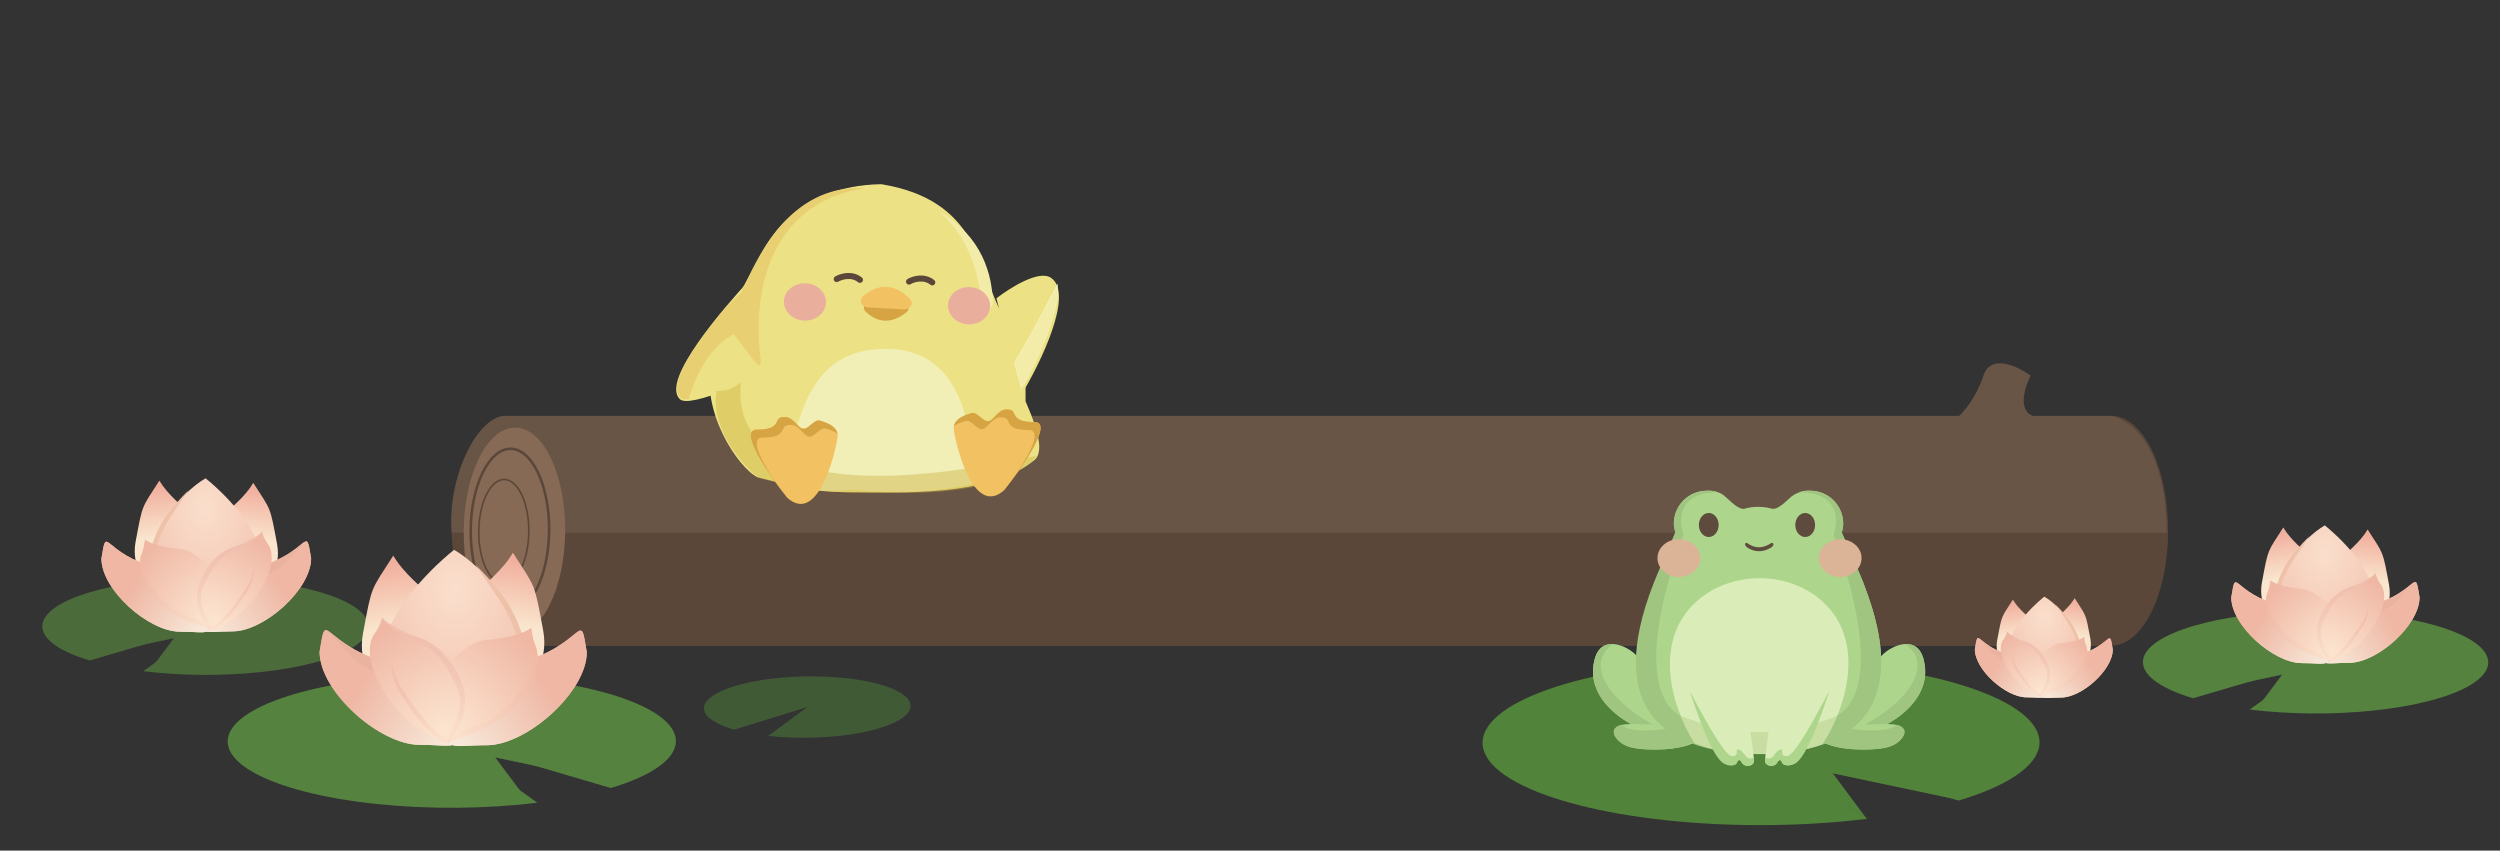 <svg width="1014" height="345" fill="none" xmlns="http://www.w3.org/2000/svg"><rect width="100%" height="100%" fill="#333333" stroke="none"/><path d="M311.604 298.487c9.626 1.053 20.368.991 30.138-.175 9.771-1.166 17.873-3.352 22.734-6.135 4.861-2.782 6.133-5.962 3.57-8.921-2.564-2.96-8.78-5.488-17.441-7.094-8.662-1.606-19.151-2.175-29.43-1.597-10.279.579-19.616 2.263-26.196 4.727-6.58 2.464-9.935 5.53-9.412 8.605.523 3.074 4.885 5.937 12.24 8.032l29.62-9.139-15.823 11.697Z" fill="#51833A" fill-opacity=".5"/><path d="M912.493 287.79c16.059 1.977 34.006 2.116 50.356.389 16.35-1.728 29.936-5.198 38.121-9.737 8.18-4.538 10.38-9.822 6.16-14.824-4.21-5.003-14.539-9.367-28.974-12.246-14.434-2.878-31.945-4.066-49.132-3.331-17.187.734-32.823 3.337-43.872 7.305-11.049 3.967-16.723 9.015-15.919 14.163.804 5.149 8.028 10.03 20.269 13.696l49.691-14.6-26.7 19.185Z" fill="#55833F"/><path d="m925.785 273.529-31.553 6.657 50.546-14.802-27.46 19.505 8.467-11.36Z" fill="#55833F" stroke="#55833F" stroke-width=".142"/><path d="M949.09 240.049c1.671 10.896.342 17.102-1.676 27.379-8.952-2.361-33.36-13.073-29.97-31.226 2.625-14.057 2.061-11.958 8.659-22.268 5.726 9.839 21.712 17.805 22.987 26.115Z" fill="url(#a)"/><path d="M937.324 240.874c-1.671 10.896-.342 17.102 1.676 27.379 8.952-2.362 33.36-13.074 29.97-31.226-2.625-14.058-2.061-11.959-8.659-22.269-5.726 9.84-21.712 17.805-22.987 26.116Z" fill="url(#b)"/><path d="M981.374 242.246c0 11.388-17.182 26.598-28.569 26.598s-11.637 2.522-11.637-8.866c0-11.387 8.2-14.226 19.588-14.226 20.618-5.44 18.441-16.702 20.618-3.506Z" fill="url(#c)"/><path d="M981.374 242.246c0 11.388-17.182 26.598-28.569 26.598s-11.637 2.522-11.637-8.866c0-11.387 8.2-14.226 19.588-14.226 20.618-5.44 18.441-16.702 20.618-3.506Z" fill="url(#d)"/><path d="M922.317 244.434c0 11.387 11.753 5.567 20.619 23.918 9.485-23.299 20.619-12.531 20.619-23.918 0-11.387-11.959-24.33-20.619-31.34-9.278 5.361-20.619 19.953-20.619 31.34Z" fill="url(#e)"/><path d="M922.09 242.577c-1.237 13.402 13.218 12.311 17.754 20.412-5.339-12.577-15.67-6.757-15.67-18.144 0-11.388 6.988-18.763 12.555-27.423-8.248 8.454-11.959 13.402-14.639 25.155Z" fill="#EEC1A9"/><path d="M904.997 242.352c0 11.387 17.182 26.598 28.569 26.598 11.388 0 11.637 2.521 11.637-8.866s-8.2-14.227-19.588-14.227c-20.618-5.439-18.441-16.701-20.618-3.505Z" fill="url(#f)"/><path d="M904.997 242.352c0 11.387 17.182 26.598 28.569 26.598 11.388 0 11.637 2.521 11.637-8.866s-8.2-14.227-19.588-14.227c-20.618-5.439-18.441-16.701-20.618-3.505Z" fill="url(#g)"/><path d="M919.432 241.377c-2.507 9.517 11.028 22.55 18.957 24.639 7.929 2.088 7.547 4.241 10.054-5.276 2.507-9.517-5.979-19.694-13.908-21.782-20.14-1.768-10.682-8.211-15.103 2.419Z" fill="url(#h)"/><path d="M969.535 242.782c4.015-2.059 9.485-6.598 9.485-6.598s-1.921 2.347-3.299 3.711c-2.737 2.706-2.879 4.011-6.186 5.979-2.755 1.64-4.889 3.066-7.835 4.33-2.858 1.227-4.821 1.388-7.423 3.093-3.535 2.317-5.271 3.67-7.216 7.423-1.067 2.058-2.681 7.629-2.681 7.629s-1.196-7.146-.412-10.103c1.094-4.126 2.96-6.328 6.392-8.866 3.727-2.757 6.977-1.941 11.34-3.506 3.096-1.11 4.908-1.592 7.835-3.092Z" fill="#EAB29F" fill-opacity=".84"/><path d="M966.056 237.657c4.254 8.14-6.582 23.445-13.974 27.309-7.393 3.864-6.613 5.751-10.867-2.389-4.255-8.14 2.162-19.58 9.554-23.444 19.444-6.561 8.943-10.169 15.287-1.476Z" fill="url(#i)"/><path d="M966.022 237.678c1.056 2.024 1.177 4.495.646 7.129-.532 2.634-1.717 5.427-3.266 8.088-3.099 5.323-7.652 10.108-11.339 12.035a66.423 66.423 0 0 0-3.286 1.854c-.338.2-.647.384-.934.548-.516.297-.954.53-1.342.685-.387.155-.72.231-1.028.216-.611-.031-1.133-.424-1.772-1.329-.639-.904-1.387-2.31-2.451-4.346-2.119-4.055-1.582-8.936.411-13.29 1.993-4.352 5.438-8.17 9.124-10.098 9.521-3.213 11.869-5.72 12.529-6.425l.04-.043c.038-.04.068-.071.093-.095a.277.277 0 0 1 .055-.043l.006-.002c.002.002.007.01.013.026.014.039.027.105.047.203l.008.043c.025.12.058.277.111.474.213.787.748 2.195 2.335 4.37Zm-2.512-5.117h-.001.001Z" stroke="#C88181" stroke-opacity=".02" stroke-width=".08"/><path d="m956.547 237.007 6.805-3.917s-3.787 3.647-6.805 4.948c-1.169.504-1.932.507-3.092 1.031-2.056.93-3.081 1.774-4.743 3.299-2.551 2.342-3.532 4.157-5.154 7.217-.946 1.784-1.671 2.761-2.062 4.742-.517 2.618-.111 4.238.618 6.804.503 1.77 1.194 2.614 1.856 4.33.523 1.354 1.237 3.505 1.237 3.505s-3.059-3.752-4.124-6.598c-.974-2.603-1.406-4.235-1.237-7.01.126-2.066.477-3.229 1.237-5.155.822-2.081 1.541-3.161 2.887-4.948 1.988-2.639 3.351-4.075 6.186-5.773 2.296-1.376 6.391-2.475 6.391-2.475Z" fill="url(#j)"/><path d="M920.467 237.834c.14-.956.412-2.268.412-2.268s.134 1.583 0 2.887c-.144 1.399-.558 2.331-.825 3.711-.337 1.747-.001 2.806.413 4.536.719 3.013 1.911 4.49 3.711 7.011 2.415 3.383 4.275 4.967 7.629 7.423 3.661 2.68 7.327 1.94 10.309 5.36.72.826 1.65 2.268 1.65 2.268s-1.488-1.037-2.475-1.649c-3.765-2.337-6.666-2.219-10.309-4.742-3.744-2.594-5.722-4.457-8.247-8.248-1.737-2.607-2.97-4.129-3.506-7.216-.33-1.904-.411-3.061 0-4.949.354-1.622.996-2.481 1.238-4.124Z" fill="url(#k)"/><path d="M950.126 264.866c-2.616 2.424-7.549 5.136-7.549 5.136s4.333-3.486 6.78-6.06c2.396-2.52 3.608-4.072 5.603-6.92 2.1-2.997 3.515-4.622 4.803-8.048.532-1.416 1.092-3.716 1.092-3.716s-.18 2.634-.59 4.264c-.939 3.733-2.546 5.475-4.708 8.66-1.889 2.783-2.963 4.398-5.431 6.684Z" fill="url(#l)"/><path d="M204.891 214.426h650.788v47.576H204.891v-47.576Z" fill="#5B4739"/><path d="M204.875 261.828c-16 .915-21.143-30.095-21.715-45.715h34.286c2.477 14.858 3.429 44.801-12.571 45.715Z" fill="#5B4739"/><ellipse cx="856.39" cy="215.26" rx="22.979" ry="46.58" fill="#5B4739"/><path d="M183.172 216.109c-1.715-22.286 9.714-45.715 20.804-47.429h652.868c20.572 6.857 21.949 37.715 21.949 47.429H183.172Z" fill="#695546"/><ellipse cx="208.662" cy="215.471" rx="20.568" ry="42.026" transform="rotate(.505 208.662 215.471)" fill="#876A55"/><path d="M222.728 215.21c-.081 9.209-1.982 17.503-4.966 23.466-3.001 5.998-7.004 9.477-11.228 9.44-4.223-.038-8.164-3.586-11.059-9.636-2.878-6.015-4.633-14.342-4.552-23.55.082-9.209 1.983-17.503 4.966-23.466 3.001-5.998 7.005-9.477 11.228-9.439 4.223.037 8.165 3.586 11.06 9.635 2.878 6.015 4.632 14.342 4.551 23.55Z" fill="#876A55" stroke="#5B4739" stroke-width="1.056"/><path d="M214.487 215.648c-.052 5.877-1.266 11.171-3.17 14.976-1.915 3.828-4.471 6.048-7.166 6.025-2.696-.024-5.211-2.289-7.059-6.15-1.837-3.839-2.957-9.153-2.905-15.03.052-5.877 1.265-11.17 3.17-14.976 1.915-3.828 4.47-6.048 7.166-6.024 2.695.023 5.211 2.288 7.059 6.149 1.837 3.839 2.956 9.153 2.905 15.03Z" fill="#876A55" stroke="#5B4739" stroke-width=".674"/><path d="M804.491 152.345c-2.962 9.014-8.228 15.024-10.491 16.902h33.943c-10.368 0-7.2-11.268-4.32-16.902-5.143-3.756-16.169-9.015-19.132 0Z" fill="#695546"/><path d="M426.133 113.016c8.997 6.236-4.174 33.562-11.884 46.445l-9.69-38.321c5.268-4.082 16.959-11.423 21.574-8.124ZM275.862 161.539c-7.085-7.536 17.767-36.23 28.546-47.911l9.262 35.667c-6.146 3.284-34.2 16.209-37.808 12.244Z" fill="#ECE285" stroke="#ECE285" stroke-width=".704" stroke-linecap="round"/><path d="M357.459 75.062c38.962 6.437 38.962 33.811 47.706 50.557l10.446 20.673v16.527c2.385 5.699 8.259 18.615 4.116 23.174-18.162 15.576-55.963 13.297-74.812 13.297-17.297 0-23.717-2.824-37.458-6.015-7.623-3.578-23.444-26.804-18.322-46.983 3.058-12.049 5.717-17.161 18.322-40.27 3.422-6.274 14.306-30.35 50.002-30.96Z" fill="#ECE285" stroke="#ECE285" stroke-width=".704"/><path d="M350.954 126.23c4.748 4.837 10.863 5.275 16.8.319 1.704-1.423.417-3.782-1.909-3.802l-12.769-.106c-2.198-.018-3.575 2.108-2.122 3.589Z" fill="#D6A443"/><path d="M428.817 115.206c2.059 10.26-10.684 36.81-14.562 42.262l-2.821-10.395c5.039-7.93 17.473-31.374 17.383-31.867Z" fill="#F3ECA8" stroke="#FDFCE1" stroke-width=".125" stroke-linecap="round"/><path d="M350.181 120.567c5.703-5.26 12.571-5.316 18.657.908 1.529 1.564.038 3.819-2.277 3.683l-14.532-.849c-2.187-.128-3.38-2.329-1.848-3.742Z" fill="#F2C162" stroke="#F2C162" stroke-width=".704" stroke-linecap="round"/><path d="M368.702 114.22c1.739-1.016 6.06-2.375 9.431.32M339.37 113.193c1.739-1.016 6.06-2.375 9.431.32" stroke="#5B4739" stroke-width="2.444" stroke-linecap="round"/><ellipse cx="326.492" cy="122.47" rx="8.546" ry="7.567" transform="rotate(1.943 326.492 122.47)" fill="#EAAF9C"/><path fill-rule="evenodd" clip-rule="evenodd" d="M317.432 197.355c.465-2.055.917-4.143 1.373-6.246 5.344-24.679 11.128-51.385 43.32-49.505 28.64 1.673 32.644 33.943 32.543 54.592-17.529 4.207-37.826 3.724-49.328 2.353-6.573.909-17.285.176-27.908-1.194Z" fill="#F1EFB5"/><path fill-rule="evenodd" clip-rule="evenodd" d="M350.975 76.328c-33.696 4.793-46.56 34.467-42.527 68.658.695 5.887-1.486 2.967-6.121-3.238-2.783-3.726-6.451-8.637-10.913-13.537 3.275-3.923 5.997-6.46 7.512-7.873.568-.529.966-.9 1.161-1.127.601-.701 1.446-2.483 2.614-4.943 5.482-11.549 18.068-38.064 45.804-38.063.836.03 1.659.07 2.47.123Z" fill="#E8D072"/><path fill-rule="evenodd" clip-rule="evenodd" d="M420.14 184.922a5.029 5.029 0 0 1-.897 1.625c-15.117 13.945-44.869 13.578-63.51 13.349a505.996 505.996 0 0 0-6.044-.052c-16.081 0-28.233-2.507-41.008-5.699-5.576-2.815-21.04-20.131-17.984-35.528 3.587-.194 7.099-.826 9.316-3.386.408-.471.385.17.335 1.581-.336 9.531-1.914 54.19 119.792 28.11Z" fill="#CCAD3D" fill-opacity=".4"/><path d="M419.532 171.183c7.939-.071-4.807 18.355-12.173 27.578-13.132 11.878-20.198-20.9-20.509-24.789-.31-3.888 4.296-5.603 7.194-6.433 2.898-.829 5.344 5.663 8.488 2.344 3.143-3.319 4.114-4.16 7.115-3.694 3.002.467-.039 5.083 9.885 4.994Z" fill="#F2C162"/><path fill-rule="evenodd" clip-rule="evenodd" d="M409.851 195.552c7.343-9.711 16.779-24.433 9.681-24.369-6.495.058-7.436-1.899-8.153-3.389-.379-.787-.694-1.443-1.732-1.605-3.001-.466-3.972.375-7.115 3.694-1.807 1.907-3.382.575-4.946-.746-1.158-.978-2.309-1.951-3.542-1.598-2.592.742-6.549 2.192-7.135 5.271 1.467-.998 3.317-1.625 4.749-2.035 1.234-.353 2.385.62 3.543 1.599 1.563 1.32 3.139 2.652 4.945.745 3.144-3.319 4.114-4.16 7.116-3.693 1.037.161 1.353.817 1.731 1.604.717 1.49 1.659 3.447 8.154 3.389 6.345-.057-.522 11.701-7.296 21.133Z" fill="#D6A443"/><path d="M307.054 174.233c-7.939-.071 4.807 18.356 12.173 27.579 13.132 11.878 20.198-20.901 20.509-24.789.31-3.888-4.296-5.604-7.194-6.433-2.898-.829-5.344 5.663-8.488 2.344-3.143-3.319-4.114-4.161-7.116-3.694-3.001.467.04 5.082-9.884 4.993Z" fill="#F2C162"/><path fill-rule="evenodd" clip-rule="evenodd" d="M316.577 198.401c-7.319-9.712-16.57-24.223-9.523-24.16 6.495.058 7.436-1.899 8.153-3.389.379-.786.694-1.443 1.731-1.604 3.002-.467 3.973.374 7.116 3.693 1.806 1.907 3.382.576 4.946-.745 1.158-.978 2.309-1.951 3.542-1.598 2.594.742 6.555 2.194 7.136 5.277-1.468-1.002-3.323-1.63-4.758-2.041-1.234-.353-2.385.62-3.543 1.598-1.563 1.321-3.139 2.652-4.945.746-3.144-3.32-4.114-4.161-7.116-3.694-1.037.161-1.353.818-1.731 1.604-.717 1.491-1.659 3.448-8.154 3.389-6.298-.056.422 11.528 7.146 20.924Z" fill="#D6A443"/><path fill-rule="evenodd" clip-rule="evenodd" d="m402.684 123.518-4.497 6.463c.575-11.162-2.653-31.723-17.078-44.016 17.048 9.66 21.58 25.403 21.575 37.553Z" fill="#F3ECA8"/><ellipse cx="393.043" cy="124.001" rx="8.546" ry="7.567" transform="rotate(1.943 393.043 124.001)" fill="#EAAF9C"/><path fill-rule="evenodd" clip-rule="evenodd" d="M295.754 123.088c-11.502 13.51-25.414 32.268-19.886 38.148.574.631 1.767.834 3.392.717 8.061-26.154 22.638-29.645 29.027-28.062l-12.533-10.803Z" fill="#E8D072"/><g opacity=".7" fill="#55833F"><path d="M58.11 272.233c15.176 1.868 32.134 1.999 47.584.367 15.45-1.632 28.287-4.911 36.02-9.2 7.733-4.289 9.81-9.281 5.826-14.008-3.983-4.727-13.742-8.851-27.382-11.571-13.639-2.72-30.186-3.842-46.426-3.149-16.24.694-31.016 3.155-41.457 6.903-10.44 3.749-15.801 8.519-15.042 13.384.76 4.865 7.586 9.477 19.153 12.941l46.955-13.796-25.23 18.129Z"/><path d="m70.668 258.759-29.816 6.29 47.763-13.986-25.948 18.431 8-10.735Z" stroke="#55833F" stroke-width=".134"/></g><path d="M90.242 224.018c1.861 12.133.381 19.044-1.866 30.489-9.968-2.63-37.15-14.559-33.375-34.773 2.924-15.655 2.297-13.318 9.644-24.798 6.376 10.957 24.178 19.827 25.597 29.082Z" fill="url(#m)"/><path d="M77.136 224.936c-1.86 12.133-.38 19.044 1.867 30.489 9.968-2.63 37.149-14.559 33.374-34.773-2.923-15.655-2.296-13.318-9.643-24.798-6.376 10.957-24.178 19.827-25.597 29.082Z" fill="url(#n)"/><path d="M126.192 226.459c0 12.681-19.134 29.619-31.815 29.619-12.681 0-12.959 2.808-12.959-9.873s9.132-15.843 21.813-15.843c22.961-6.057 20.536-18.598 22.961-3.903Z" fill="url(#o)"/><path d="M126.192 226.459c0 12.681-19.134 29.619-31.815 29.619-12.681 0-12.959 2.808-12.959-9.873s9.132-15.843 21.813-15.843c22.961-6.057 20.536-18.598 22.961-3.903Z" fill="url(#p)"/><path d="M60.426 228.9c0 12.681 13.088 6.2 22.96 26.635 10.563-25.946 22.962-13.954 22.962-26.635 0-12.68-13.318-27.093-22.961-34.9-10.332 5.97-22.96 22.22-22.96 34.9Z" fill="url(#q)"/><path d="M60.167 226.832c-1.378 14.925 14.72 13.711 19.77 22.732-5.945-14.006-17.45-7.525-17.45-20.206s7.782-20.894 13.982-30.538c-9.185 9.414-13.317 14.925-16.302 28.012Z" fill="#EEC1A9"/><path d="M41.137 226.584c0 12.681 19.133 29.619 31.814 29.619 12.681 0 12.96 2.808 12.96-9.873s-9.133-15.843-21.814-15.843c-22.96-6.057-20.535-18.598-22.96-3.903Z" fill="url(#r)"/><path d="M41.137 226.584c0 12.681 19.133 29.619 31.814 29.619 12.681 0 12.96 2.808 12.96-9.873s-9.133-15.843-21.814-15.843c-22.96-6.057-20.535-18.598-22.96-3.903Z" fill="url(#s)"/><path d="M57.212 225.5c-2.792 10.599 12.28 25.112 21.11 27.438 8.83 2.326 8.405 4.723 11.196-5.875 2.792-10.598-6.659-21.931-15.488-24.257-22.427-1.968-11.895-9.143-16.819 2.694Z" fill="url(#t)"/><path d="M113.004 227.062c4.472-2.292 10.562-7.347 10.562-7.347s-2.138 2.614-3.673 4.133c-3.048 3.014-3.205 4.466-6.889 6.658-3.067 1.826-5.444 3.414-8.725 4.822-3.182 1.366-5.369 1.546-8.266 3.444-3.937 2.581-5.87 4.087-8.036 8.266-1.188 2.292-2.985 8.496-2.985 8.496s-1.332-7.957-.459-11.251c1.218-4.595 3.296-7.047 7.118-9.873 4.15-3.07 7.77-2.161 12.628-3.904 3.449-1.236 5.465-1.773 8.725-3.444Z" fill="#EAB29F" fill-opacity=".84"/><path d="M109.133 221.355c4.737 9.065-7.33 26.108-15.562 30.411-8.232 4.303-7.364 6.404-12.101-2.66-4.738-9.065 2.407-21.804 10.64-26.107 21.652-7.306 9.958-11.325 17.023-1.644Z" fill="url(#u)"/><path d="M109.095 221.379c1.176 2.253 1.311 5.006.719 7.938-.593 2.934-1.912 6.044-3.637 9.007-3.451 5.927-8.52 11.256-12.627 13.402a74.72 74.72 0 0 0-3.659 2.065 90.96 90.96 0 0 1-1.04.61c-.575.331-1.063.59-1.494.763-.431.172-.803.257-1.145.24-.68-.034-1.262-.471-1.974-1.479-.711-1.008-1.544-2.573-2.729-4.84-2.36-4.516-1.762-9.951.458-14.8 2.219-4.847 6.055-9.098 10.16-11.245 10.603-3.578 13.217-6.37 13.953-7.155l.044-.047c.042-.045.076-.08.104-.106a.263.263 0 0 1 .061-.048l.006-.003c.002.003.008.011.014.029.017.044.031.117.053.226l.01.048c.026.134.063.309.122.528.237.876.833 2.445 2.601 4.867Zm-2.798-5.699Z" stroke="#C88181" stroke-opacity=".02" stroke-width=".089"/><path d="m98.54 220.632 7.577-4.362s-4.217 4.062-7.577 5.51c-1.302.561-2.152.564-3.444 1.148-2.29 1.035-3.43 1.975-5.281 3.674-2.841 2.608-3.934 4.629-5.74 8.036-1.053 1.987-1.86 3.075-2.296 5.281-.576 2.915-.124 4.719.689 7.577.56 1.971 1.329 2.911 2.066 4.822.582 1.508 1.378 3.903 1.378 3.903s-3.407-4.178-4.593-7.347c-1.084-2.9-1.566-4.717-1.377-7.807.14-2.301.53-3.596 1.378-5.74.915-2.317 1.715-3.521 3.214-5.511 2.214-2.938 3.732-4.537 6.888-6.429 2.557-1.532 7.118-2.755 7.118-2.755Z" fill="url(#v)"/><path d="M58.359 221.553c.157-1.065.46-2.526.46-2.526s.149 1.763 0 3.215c-.161 1.558-.622 2.595-.92 4.133-.375 1.945 0 3.125.46 5.051.802 3.355 2.128 4.999 4.133 7.807 2.69 3.767 4.76 5.531 8.495 8.266 4.078 2.985 8.16 2.161 11.48 5.97.802.919 1.838 2.525 1.838 2.525s-1.657-1.155-2.756-1.837c-4.193-2.602-7.423-2.471-11.48-5.281-4.17-2.888-6.372-4.963-9.184-9.184-1.935-2.904-3.308-4.598-3.904-8.036-.367-2.121-.458-3.408 0-5.511.394-1.806 1.11-2.763 1.378-4.592Z" fill="url(#w)"/><path d="M91.392 251.652c-2.913 2.699-8.407 5.719-8.407 5.719s4.825-3.882 7.55-6.748c2.668-2.806 4.018-4.534 6.24-7.706 2.339-3.338 3.914-5.147 5.348-8.962.593-1.577 1.217-4.139 1.217-4.139s-.201 2.934-.658 4.749c-1.045 4.157-2.835 6.097-5.242 9.643-2.104 3.099-3.3 4.899-6.048 7.444Z" fill="url(#x)"/><path d="M217.902 325.569c-20.844 2.567-44.138 2.747-65.359.505-21.222-2.242-38.856-6.746-49.478-12.637-10.622-5.892-13.474-12.749-8.002-19.242 5.472-6.493 18.877-12.158 37.612-15.894 18.735-3.736 41.463-5.278 63.771-4.324 22.307.953 42.602 4.332 56.944 9.481 14.341 5.15 21.705 11.702 20.661 18.384-1.043 6.682-10.419 13.018-26.307 17.776l-64.497-18.95 34.655 24.901Z" fill="#55833F"/><path d="m200.654 307.067 40.954 8.64-65.606-19.211 35.642 25.317-10.99-14.746Z" fill="#55833F" stroke="#55833F" stroke-width=".184"/><path d="M175.42 261.251c-2.371 15.461-.485 24.268 2.379 38.851 12.702-3.351 47.338-18.551 42.528-44.31-3.725-19.948-2.926-16.97-12.289-31.599-8.124 13.962-30.809 25.265-32.618 37.058Z" fill="url(#y)"/><path d="M192.127 262.415c2.371 15.461.485 24.268-2.379 38.851-12.702-3.351-47.338-18.551-42.528-44.31 3.725-19.948 2.926-16.97 12.289-31.599 8.124 13.962 30.809 25.265 32.618 37.058Z" fill="url(#z)"/><path d="M129.622 264.358c0 16.159 24.382 37.744 40.541 37.744 16.159 0 16.513 3.577 16.513-12.581 0-16.159-11.637-20.189-27.796-20.189-29.258-7.718-26.168-23.699-29.258-4.974Z" fill="url(#A)"/><path d="M129.622 264.358c0 16.159 24.382 37.744 40.541 37.744 16.159 0 16.513 3.577 16.513-12.581 0-16.159-11.637-20.189-27.796-20.189-29.258-7.718-26.168-23.699-29.258-4.974Z" fill="url(#B)"/><path d="M213.419 267.473c0 16.159-16.677 7.899-29.258 33.939-13.459-33.062-29.259-17.78-29.259-33.939s16.97-34.525 29.259-44.473c13.166 7.607 29.258 28.314 29.258 44.473Z" fill="url(#C)"/><path d="M213.752 264.84c1.756 19.018-18.757 17.47-25.193 28.965 7.575-17.847 22.236-9.588 22.236-25.747s-9.916-26.625-17.816-38.913c11.703 11.995 16.97 19.017 20.773 35.695Z" fill="#EEC1A9"/><path d="M238.003 264.519c0 16.159-24.382 37.743-40.541 37.743-16.159 0-16.513 3.578-16.513-12.581s11.637-20.189 27.796-20.189c29.258-7.718 26.168-23.699 29.258-4.973Z" fill="url(#D)"/><path d="M238.003 264.519c0 16.159-24.382 37.743-40.541 37.743-16.159 0-16.513 3.578-16.513-12.581s11.637-20.189 27.796-20.189c29.258-7.718 26.168-23.699 29.258-4.973Z" fill="url(#E)"/><path d="M217.524 263.136c3.558 13.505-15.649 32-26.9 34.963-11.251 2.964-10.71 6.019-14.267-7.486-3.558-13.505 8.485-27.946 19.736-30.91 28.578-2.508 15.157-11.65 21.431 3.433Z" fill="url(#F)"/><path d="M146.42 265.128c-5.698-2.92-13.459-9.362-13.459-9.362s2.725 3.331 4.681 5.266c3.884 3.841 4.084 5.692 8.778 8.485 3.909 2.327 6.938 4.35 11.118 6.144 4.056 1.741 6.842 1.97 10.533 4.389 5.017 3.288 7.48 5.207 10.24 10.533 1.514 2.921 3.804 10.826 3.804 10.826s1.698-10.14.585-14.337c-1.552-5.855-4.2-8.98-9.07-12.581-5.289-3.911-9.9-2.753-16.092-4.974-4.394-1.576-6.964-2.26-11.118-4.389Z" fill="#EAB29F" fill-opacity=".84"/><path d="M151.361 257.858c-6.037 11.55 9.34 33.268 19.83 38.751 10.49 5.483 9.383 8.161 15.421-3.39 6.037-11.55-3.069-27.784-13.559-33.267-27.591-9.31-12.69-14.431-21.692-2.094Z" fill="url(#G)"/><path d="M151.41 257.888c-1.5 2.871-1.671 6.378-.917 10.115.755 3.738 2.436 7.701 4.635 11.477 4.397 7.553 10.857 14.344 16.089 17.079 1.896.99 3.414 1.89 4.663 2.63.479.284.919.545 1.325.778.733.421 1.355.752 1.904.972.55.22 1.023.327 1.459.306.867-.043 1.609-.601 2.516-1.885.906-1.284 1.967-3.278 3.477-6.167 3.008-5.754 2.246-12.681-.583-18.859-2.828-6.176-7.717-11.594-12.947-14.33-13.511-4.559-16.842-8.116-17.779-9.117l-.057-.061a2.89 2.89 0 0 0-.132-.134.369.369 0 0 0-.086-.065.13.13 0 0 0-.018.037c-.021.056-.039.149-.067.288l-.012.061c-.035.171-.081.394-.157.673-.302 1.117-1.061 3.115-3.313 6.202Zm3.564-7.262h.001-.001Z" stroke="#C88181" stroke-opacity=".02" stroke-width=".114"/><path d="m164.858 256.942-9.655-5.559s5.374 5.176 9.655 7.022c1.659.715 2.743.718 4.389 1.463 2.917 1.319 4.371 2.516 6.73 4.681 3.62 3.324 5.012 5.898 7.314 10.24 1.342 2.532 2.37 3.919 2.926 6.73.734 3.714.157 6.013-.878 9.655-.713 2.511-1.693 3.709-2.633 6.144-.742 1.922-1.756 4.974-1.756 4.974s4.341-5.324 5.852-9.362c1.382-3.695 1.996-6.011 1.756-9.948-.179-2.932-.677-4.582-1.756-7.315-1.166-2.953-2.186-4.486-4.096-7.022-2.822-3.745-4.756-5.782-8.778-8.192-3.258-1.952-9.07-3.511-9.07-3.511Z" fill="url(#H)"/><path d="M216.058 258.113c-.199-1.357-.585-3.218-.585-3.218s-.191 2.245 0 4.096c.204 1.985.791 3.307 1.17 5.266.479 2.478.002 3.982-.585 6.437-1.022 4.275-2.712 6.37-5.266 9.948-3.428 4.8-6.067 7.048-10.826 10.533-5.195 3.804-10.397 2.754-14.629 7.607-1.022 1.171-2.341 3.218-2.341 3.218s2.111-1.471 3.511-2.34c5.343-3.317 9.46-3.149 14.629-6.73 5.314-3.68 8.12-6.324 11.704-11.703 2.465-3.7 4.214-5.86 4.973-10.24.469-2.702.584-4.343 0-7.022-.501-2.302-1.412-3.522-1.755-5.852Z" fill="url(#I)"/><path d="M173.967 296.462c3.712 3.438 10.713 7.287 10.713 7.287s-6.149-4.947-9.621-8.598c-3.4-3.576-5.12-5.779-7.951-9.82-2.981-4.254-4.988-6.559-6.815-11.42-.755-2.01-1.551-5.274-1.551-5.274s.256 3.738.838 6.051c1.333 5.297 3.613 7.769 6.68 12.288 2.681 3.949 4.206 6.242 7.707 9.486Z" fill="url(#J)"/><path d="M824.647 261.743c-1.224 7.981-.25 12.526 1.228 20.054 6.556-1.73 24.434-9.576 21.951-22.871-1.923-10.297-1.51-8.759-6.343-16.31-4.193 7.206-15.902 13.04-16.836 19.127Z" fill="url(#K)"/><path d="M833.263 262.349c1.224 7.98.25 12.526-1.228 20.053-6.556-1.73-24.434-9.575-21.951-22.871 1.923-10.296 1.51-8.759 6.343-16.31 4.193 7.207 15.902 13.041 16.836 19.128Z" fill="url(#L)"/><path d="M801.001 263.35c0 8.34 12.584 19.481 20.925 19.481 8.34 0 8.523 1.847 8.523-6.494 0-8.34-6.006-10.42-14.347-10.42-15.101-3.984-13.507-12.232-15.101-2.567Z" fill="url(#M)"/><path d="M801.001 263.35c0 8.34 12.584 19.481 20.925 19.481 8.34 0 8.523 1.847 8.523-6.494 0-8.34-6.006-10.42-14.347-10.42-15.101-3.984-13.507-12.232-15.101-2.567Z" fill="url(#N)"/><path d="M844.255 264.955c0 8.34-8.609 4.077-15.102 17.518-6.947-17.065-15.102-9.178-15.102-17.518 0-8.341 8.759-17.82 15.102-22.955 6.795 3.926 15.102 14.614 15.102 22.955Z" fill="url(#O)"/><path d="M844.426 263.596c.906 9.816-9.682 9.018-13.004 14.951 3.91-9.212 11.477-4.949 11.477-13.29 0-8.34-5.118-13.742-9.196-20.085 6.041 6.192 8.759 9.816 10.723 18.424Z" fill="#EEC1A9"/><path d="M856.941 263.432c0 8.341-12.585 19.481-20.925 19.481-8.341 0-8.524 1.847-8.524-6.493 0-8.341 6.006-10.421 14.347-10.421 15.102-3.984 13.507-12.232 15.102-2.567Z" fill="url(#P)"/><path d="M856.941 263.432c0 8.341-12.585 19.481-20.925 19.481-8.341 0-8.524 1.847-8.524-6.493 0-8.341 6.006-10.421 14.347-10.421 15.102-3.984 13.507-12.232 15.102-2.567Z" fill="url(#Q)"/><path d="M846.377 262.72c1.836 6.97-8.077 16.516-13.885 18.046-5.807 1.53-5.528 3.107-7.364-3.864-1.836-6.971 4.38-14.425 10.187-15.954 14.751-1.295 7.824-6.014 11.062 1.772Z" fill="url(#R)"/><path d="M809.677 263.747c-2.941-1.508-6.947-4.833-6.947-4.833s1.407 1.72 2.417 2.718c2.004 1.983 2.108 2.938 4.53 4.38 2.018 1.201 3.581 2.245 5.739 3.171 2.093.899 3.531 1.017 5.437 2.266 2.589 1.697 3.861 2.687 5.285 5.436.782 1.508 1.964 5.588 1.964 5.588s.876-5.234.302-7.4c-.801-3.022-2.168-4.635-4.682-6.494-2.73-2.018-5.11-1.421-8.306-2.567-2.268-.813-3.595-1.166-5.739-2.265Z" fill="#EAB29F" fill-opacity=".84"/><path d="M812.226 259.991c-3.116 5.961 4.821 17.171 10.236 20.001 5.414 2.83 4.843 4.212 7.959-1.749 3.116-5.962-1.583-14.341-6.998-17.172-14.241-4.805-6.55-7.448-11.197-1.08Z" fill="url(#S)"/><path d="M814.257 256.837a1.402 1.402 0 0 0-.012.045c-.166.613-.573 1.671-1.743 3.279-.723 1.399-.816 3.127-.436 5.008.382 1.889 1.234 3.904 2.358 5.834 2.254 3.871 5.553 7.326 8.187 8.703.986.516 1.781.987 2.427 1.37.246.145.47.278.674.395.376.216.683.378.946.484.263.105.463.145.629.137.306-.015.617-.203 1.074-.849.454-.643.991-1.652 1.774-3.15 1.496-2.862 1.13-6.336-.307-9.476-1.434-3.13-3.906-5.867-6.532-7.248-6.192-2.092-8.28-3.786-9.039-4.532Z" stroke="#C88181" stroke-opacity=".02" stroke-width=".646"/><path d="m819.191 259.522-4.984-2.87s2.774 2.672 4.984 3.625c.856.369 1.415.371 2.265.755 1.506.681 2.256 1.299 3.473 2.416 1.869 1.716 2.588 3.045 3.776 5.286.693 1.307 1.223 2.022 1.51 3.473.379 1.917.081 3.104-.453 4.984-.368 1.296-.874 1.914-1.359 3.171-.383.992-.906 2.568-.906 2.568s2.24-2.749 3.02-4.833c.714-1.907 1.03-3.102.906-5.135-.092-1.513-.349-2.365-.906-3.775-.602-1.524-1.128-2.316-2.114-3.625-1.457-1.933-2.455-2.984-4.531-4.228-1.681-1.008-4.681-1.812-4.681-1.812Z" fill="url(#T)"/><path d="M845.616 260.122c-.103-.7-.302-1.661-.302-1.661s-.099 1.159 0 2.114c.105 1.025.408 1.707.604 2.719.247 1.279.001 2.055-.302 3.322-.527 2.207-1.4 3.288-2.718 5.135-1.77 2.477-3.132 3.637-5.588 5.436-2.682 1.964-5.367 1.422-7.551 3.927-.527.604-1.208 1.661-1.208 1.661s1.089-.76 1.812-1.208c2.758-1.712 4.883-1.625 7.551-3.474 2.742-1.899 4.191-3.264 6.041-6.04 1.272-1.91 2.175-3.025 2.567-5.286.242-1.395.301-2.242 0-3.624-.259-1.188-.729-1.818-.906-3.021Z" fill="url(#U)"/><path d="M823.89 279.921c1.916 1.774 5.529 3.761 5.529 3.761s-3.173-2.553-4.966-4.438c-1.755-1.846-2.642-2.983-4.104-5.069-1.538-2.195-2.575-3.385-3.517-5.894-.39-1.037-.801-2.722-.801-2.722s.132 1.929.433 3.123c.687 2.734 1.864 4.01 3.448 6.342 1.383 2.039 2.17 3.222 3.978 4.897Z" fill="url(#V)"/><path d="M757.335 332.107c-25.902 3.19-54.849 3.413-81.22.627-26.371-2.786-48.284-8.383-61.484-15.704-13.199-7.32-16.744-15.842-9.944-23.911 6.799-8.068 23.457-15.108 46.739-19.75 23.281-4.643 51.525-6.558 79.246-5.374 27.72 1.184 52.94 5.384 70.762 11.783 17.821 6.399 26.972 14.541 25.675 22.844-1.296 8.304-12.948 16.177-32.691 22.09l-80.148-23.549 43.065 30.944Z" fill="#51833A"/><path d="m743.419 313.689 50.892 10.738-81.526-23.874 44.291 31.46-13.657-18.324Z" fill="#51833A"/><path d="M780.218 267.488c-2.71-10.463-13.256-5.53-16.773-1.803-14.519 12.805-19.323 30.049-9.739 32.103 3.787.811 31.742-10.1 26.512-30.3Z" fill="#ADD68C"/><path d="M738.106 298.968c0 2.789 7.752 5.05 17.314 5.05 8.583 0 13.601-.945 16.429-5.247.654-.994.868-2.334.116-3.257-2.225-2.732-8.313-1.596-16.545-1.596-9.562 0-17.314 2.261-17.314 5.05Z" fill="#ADD68C"/><path fill-rule="evenodd" clip-rule="evenodd" d="M772.811 261.212c12.438 9.055-.608 24.138-16.123 32.609 1.479.038 5.523-.002 9.098-.299 8.482-4.86 17.624-13.721 14.436-26.034-1.265-4.887-4.241-6.415-7.411-6.276ZM745.563 294.804c14.249 2.517 21.11 1.513 23.745-.781 1.155.271 2.054.73 2.664 1.478.752.923.538 2.263-.116 3.257-2.829 4.302-7.846 5.246-16.429 5.246-9.562 0-17.314-2.26-17.314-5.049 0-1.72 2.948-3.239 7.45-4.151Z" fill="#9FC581"/><path d="M646.771 267.488c2.709-10.463 13.256-5.53 16.773-1.803 14.518 12.805 19.322 30.049 9.739 32.103-3.788.811-31.743-10.1-26.512-30.3Z" fill="#ADD68C"/><path d="M688.878 298.968c0 2.789-7.752 5.05-17.314 5.05-8.583 0-13.6-.945-16.429-5.247-.654-.994-.867-2.334-.116-3.257 2.225-2.732 8.313-1.596 16.545-1.596 9.562 0 17.314 2.261 17.314 5.05Z" fill="#ADD68C"/><path fill-rule="evenodd" clip-rule="evenodd" d="M654.189 261.212c-12.438 9.055.609 24.138 16.123 32.609-1.479.038-5.528-.002-9.104-.3-8.482-4.859-17.623-13.72-14.435-26.033 1.266-4.889 4.244-6.417 7.416-6.276ZM681.229 294.848c-14.112 2.472-20.92 1.466-23.542-.817-1.156.271-2.057.729-2.668 1.479-.751.923-.538 2.263.116 3.257 2.829 4.302 7.846 5.246 16.429 5.246 9.562 0 16.213-2.261 16.213-5.05 0-1.697-2.463-3.199-6.548-4.115Z" fill="#9FC581"/><path d="M714.029 305.637c26.139 0 65.233-9.198 41.798-69.076-1.588-4.058-5.331-12.624-8.848-20.65.451-1.082.594-2.329.631-3.517 0-7.371-5.975-13.346-13.346-13.346-3.246-.361-6.463 1.412-7.665 2.344-2.014 1.714-5.681 5.772-8.116 4.87-4.617-1.227-9.018-.511-10.641 0-2.434.902-6.102-3.156-8.116-4.87-.811-.871-3.444-2.561-7.484-2.344-7.371 0-13.346 5.975-13.346 13.346.036 1.159.18 1.894.721 3.156-2.886 8.116-6.042 17.404-8.657 22.995-23.266 58.615 16.929 67.092 43.069 67.092Z" fill="#ADD68C"/><path fill-rule="evenodd" clip-rule="evenodd" d="M740.448 291.392c10.039-.241 24.744-15.493 3.246-74.577 2.104-5.711 2.218-17.133-13.797-17.133l-.018-.026c1.314-.471 2.845-.779 4.383-.608 7.371 0 13.346 5.975 13.346 13.346-.037 1.188-.18 2.435-.631 3.517 3.517 8.026 7.26 16.592 8.848 20.65 20.589 52.606-7.085 66.094-31.837 68.595-.435-4.028-.195-7.921.318-10.879l16.142-2.885ZM686.095 291.392c-10.039-.241-24.744-15.493-3.246-74.577-2.104-5.711-2.218-17.133 13.797-17.133l.018-.026c-1.314-.471-2.845-.779-4.383-.608-7.371 0-13.346 5.975-13.346 13.346.037 1.188.18 2.435.631 3.517-3.517 8.026-7.26 16.592-8.848 20.65-20.589 52.606 7.085 66.094 31.837 68.595.435-4.028.195-7.921-.318-10.879l-16.142-2.885Z" fill="#9FC581"/><ellipse cx="693.068" cy="212.94" rx="4.017" ry="4.87" fill="#5F4B3D"/><ellipse cx="732.185" cy="212.94" rx="4.017" ry="4.87" fill="#5F4B3D"/><path d="M718.419 222.046c-4.575 2.802-8.095 1.117-9.755-.001-1.524-1.015-.709-2.261 0-1.763 1.66 1.117 4.909 3.174 9.755 0 .709-.498 1.557.81 0 1.764Z" fill="#5F4B3D"/><ellipse cx="746.395" cy="226.372" rx="8.657" ry="7.665" fill="#DBB396"/><ellipse cx="680.93" cy="226.372" rx="8.657" ry="7.665" fill="#DBB396"/><path fill-rule="evenodd" clip-rule="evenodd" d="M739.271 301.696c-8.086 3.23-17.251 4.168-25.163 4.168-8.353 0-18.22-.964-26.785-4.49-10.151-15.823-17.158-43.37 2.473-58.846 13.526-10.662 34.296-10.696 47.766.037 19.565 15.587 12.003 43.373 1.709 59.131Z" fill="#DAEDB8"/><path fill-rule="evenodd" clip-rule="evenodd" d="M714.114 305.859c7.912 0 17.077-.939 25.163-4.169 2.18-3.337 4.238-7.215 5.941-11.401-27.405 11.302-47.462 6.214-63.546.042 1.617 4.037 3.57 7.785 5.657 11.037 8.565 3.527 18.432 4.491 26.785 4.491Z" fill="#B7CF8C" fill-opacity=".5"/><path d="M728.658 308.701c6.313-9.469 9.812-18.036 14.772-30.029l-24.999 10.761c-.835 5.658-2.551 17.457-2.546 19.093.007 2.33 3.871 2.991 5.032.596.412-.779.881-.899 1.254-.786.405.123.493.617.669 1.003.755 1.647 4.492 1.35 5.818-.638Z" fill="#DAEDB8"/><path fill-rule="evenodd" clip-rule="evenodd" d="M741.668 281.268c-4.41 13.156-8.861 24.415-12.755 27.858-1.79 1.583-5.359 1.863-6.078.219-.035-.081-.067-.167-.1-.253-.12-.326-.243-.654-.563-.751-.373-.113-.842.006-1.254.785-1.16 2.396-5.025 1.735-5.032-.596-.001-.226.032-.645.09-1.215 2.191.907 3.049-.267 3.919-1.457.549-.751 1.103-1.509 2.002-1.751 1.049-.283 1.029.211 1.003.843-.031.781-.071 1.772 1.882 1.772 3.23 0 13.239-19.027 17.027-26.242l-.141.788Z" fill="#ADD68C"/><path d="M698.666 308.701c-6.312-9.469-9.812-18.036-14.771-30.029l24.998 10.761c.836 5.658 2.551 17.457 2.546 19.093-.007 2.33-3.871 2.991-5.032.596-.412-.779-.881-.899-1.253-.786-.406.123-.493.617-.67 1.003-.755 1.647-4.492 1.35-5.818-.638Z" fill="#DAEDB8"/><path fill-rule="evenodd" clip-rule="evenodd" d="M685.661 281.299c4.407 13.142 8.854 24.387 12.746 27.827 1.789 1.583 5.359 1.863 6.077.219a4.44 4.44 0 0 0 .1-.253c.121-.326.243-.654.564-.751.372-.113.841.006 1.253.785 1.161 2.396 5.025 1.735 5.032-.596.001-.226-.031-.644-.089-1.214-2.188.904-3.046-.269-3.914-1.458-.55-.751-1.104-1.509-2.002-1.751-1.05-.283-1.03.211-1.004.843.031.781.071 1.772-1.882 1.772-3.229 0-13.239-19.027-17.026-26.242l.145.819Z" fill="#ADD68C"/><defs><linearGradient id="y" x1="207.855" y1="227.389" x2="203.759" y2="253.136" gradientUnits="userSpaceOnUse"><stop stop-color="#F1B09E"/><stop offset="1" stop-color="#FAE6CE"/></linearGradient><linearGradient id="a" x1="926.232" y1="216.187" x2="929.119" y2="234.331" gradientUnits="userSpaceOnUse"><stop stop-color="#F1B09E"/><stop offset="1" stop-color="#FAE6CE"/></linearGradient><linearGradient id="c" x1="969.094" y1="250.415" x2="942.908" y2="266.91" gradientUnits="userSpaceOnUse"><stop stop-color="#EFB7A4"/><stop offset=".943" stop-color="#F7E7D8"/></linearGradient><linearGradient id="d" x1="969.094" y1="250.415" x2="942.908" y2="266.91" gradientUnits="userSpaceOnUse"><stop stop-color="#EFB7A4"/><stop offset=".943" stop-color="#F7E7D8"/></linearGradient><linearGradient id="U" x1="837.639" y1="258.461" x2="837.639" y2="282.775" gradientUnits="userSpaceOnUse"><stop stop-color="#F4B59C"/><stop offset="1" stop-color="#F1C4B2" stop-opacity="0"/></linearGradient><linearGradient id="f" x1="917.277" y1="250.521" x2="943.463" y2="267.016" gradientUnits="userSpaceOnUse"><stop stop-color="#EFB7A4"/><stop offset=".943" stop-color="#F7E7D8"/></linearGradient><linearGradient id="g" x1="917.277" y1="250.521" x2="943.463" y2="267.016" gradientUnits="userSpaceOnUse"><stop stop-color="#EFB7A4"/><stop offset=".943" stop-color="#F7E7D8"/></linearGradient><linearGradient id="T" x1="822.828" y1="256.652" x2="822.828" y2="282.93" gradientUnits="userSpaceOnUse"><stop stop-color="#F0BFAF"/><stop offset="1" stop-color="#F0BFAF" stop-opacity="0"/></linearGradient><linearGradient id="Q" x1="847.946" y1="269.415" x2="828.767" y2="281.497" gradientUnits="userSpaceOnUse"><stop stop-color="#EFB7A4"/><stop offset=".943" stop-color="#F7E7D8"/></linearGradient><linearGradient id="j" x1="951.581" y1="233.09" x2="951.581" y2="268.966" gradientUnits="userSpaceOnUse"><stop stop-color="#F0BFAF"/><stop offset="1" stop-color="#F0BFAF" stop-opacity="0"/></linearGradient><linearGradient id="k" x1="931.358" y1="235.566" x2="931.358" y2="268.762" gradientUnits="userSpaceOnUse"><stop stop-color="#F4B59C"/><stop offset="1" stop-color="#F1C4B2" stop-opacity="0"/></linearGradient><linearGradient id="l" x1="950.057" y1="246.933" x2="953.375" y2="268.327" gradientUnits="userSpaceOnUse"><stop stop-color="#F1BCA9"/><stop offset="1" stop-color="#F1BCA9" stop-opacity="0"/></linearGradient><linearGradient id="m" x1="64.788" y1="197.444" x2="68.003" y2="217.65" gradientUnits="userSpaceOnUse"><stop stop-color="#F1B09E"/><stop offset="1" stop-color="#FAE6CE"/></linearGradient><linearGradient id="n" x1="102.59" y1="198.362" x2="99.376" y2="218.568" gradientUnits="userSpaceOnUse"><stop stop-color="#F1B09E"/><stop offset="1" stop-color="#FAE6CE"/></linearGradient><linearGradient id="o" x1="112.516" y1="235.556" x2="83.356" y2="253.924" gradientUnits="userSpaceOnUse"><stop stop-color="#EFB7A4"/><stop offset=".943" stop-color="#F7E7D8"/></linearGradient><linearGradient id="p" x1="112.516" y1="235.556" x2="83.356" y2="253.924" gradientUnits="userSpaceOnUse"><stop stop-color="#EFB7A4"/><stop offset=".943" stop-color="#F7E7D8"/></linearGradient><linearGradient id="P" x1="847.946" y1="269.415" x2="828.767" y2="281.497" gradientUnits="userSpaceOnUse"><stop stop-color="#EFB7A4"/><stop offset=".943" stop-color="#F7E7D8"/></linearGradient><linearGradient id="r" x1="54.812" y1="235.681" x2="83.972" y2="254.049" gradientUnits="userSpaceOnUse"><stop stop-color="#EFB7A4"/><stop offset=".943" stop-color="#F7E7D8"/></linearGradient><linearGradient id="s" x1="54.812" y1="235.681" x2="83.972" y2="254.049" gradientUnits="userSpaceOnUse"><stop stop-color="#EFB7A4"/><stop offset=".943" stop-color="#F7E7D8"/></linearGradient><linearGradient id="N" x1="809.995" y1="269.333" x2="829.175" y2="281.415" gradientUnits="userSpaceOnUse"><stop stop-color="#EFB7A4"/><stop offset=".943" stop-color="#F7E7D8"/></linearGradient><linearGradient id="M" x1="809.995" y1="269.333" x2="829.175" y2="281.415" gradientUnits="userSpaceOnUse"><stop stop-color="#EFB7A4"/><stop offset=".943" stop-color="#F7E7D8"/></linearGradient><linearGradient id="v" x1="93.01" y1="216.27" x2="93.01" y2="256.221" gradientUnits="userSpaceOnUse"><stop stop-color="#F0BFAF"/><stop offset="1" stop-color="#F0BFAF" stop-opacity="0"/></linearGradient><linearGradient id="w" x1="70.488" y1="219.027" x2="70.488" y2="255.994" gradientUnits="userSpaceOnUse"><stop stop-color="#F4B59C"/><stop offset="1" stop-color="#F1C4B2" stop-opacity="0"/></linearGradient><linearGradient id="x" x1="91.314" y1="231.682" x2="95.01" y2="255.506" gradientUnits="userSpaceOnUse"><stop stop-color="#F1BCA9"/><stop offset="1" stop-color="#F1BCA9" stop-opacity="0"/></linearGradient><linearGradient id="b" x1="960.182" y1="217.011" x2="957.295" y2="235.155" gradientUnits="userSpaceOnUse"><stop stop-color="#F1B09E"/><stop offset="1" stop-color="#FAE6CE"/></linearGradient><linearGradient id="z" x1="159.691" y1="228.553" x2="163.788" y2="254.3" gradientUnits="userSpaceOnUse"><stop stop-color="#F1B09E"/><stop offset="1" stop-color="#FAE6CE"/></linearGradient><linearGradient id="A" x1="147.049" y1="275.95" x2="184.207" y2="299.357" gradientUnits="userSpaceOnUse"><stop stop-color="#EFB7A4"/><stop offset=".943" stop-color="#F7E7D8"/></linearGradient><linearGradient id="B" x1="147.049" y1="275.95" x2="184.207" y2="299.357" gradientUnits="userSpaceOnUse"><stop stop-color="#EFB7A4"/><stop offset=".943" stop-color="#F7E7D8"/></linearGradient><linearGradient id="L" x1="816.521" y1="244.871" x2="818.636" y2="258.16" gradientUnits="userSpaceOnUse"><stop stop-color="#F1B09E"/><stop offset="1" stop-color="#FAE6CE"/></linearGradient><linearGradient id="D" x1="220.576" y1="276.11" x2="183.418" y2="299.517" gradientUnits="userSpaceOnUse"><stop stop-color="#EFB7A4"/><stop offset=".943" stop-color="#F7E7D8"/></linearGradient><linearGradient id="E" x1="220.576" y1="276.11" x2="183.418" y2="299.517" gradientUnits="userSpaceOnUse"><stop stop-color="#EFB7A4"/><stop offset=".943" stop-color="#F7E7D8"/></linearGradient><linearGradient id="K" x1="841.389" y1="244.265" x2="839.275" y2="257.555" gradientUnits="userSpaceOnUse"><stop stop-color="#F1B09E"/><stop offset="1" stop-color="#FAE6CE"/></linearGradient><linearGradient id="J" x1="174.066" y1="271.014" x2="169.357" y2="301.372" gradientUnits="userSpaceOnUse"><stop stop-color="#F1BCA9"/><stop offset="1" stop-color="#F1BCA9" stop-opacity="0"/></linearGradient><linearGradient id="H" x1="171.906" y1="251.383" x2="171.906" y2="302.292" gradientUnits="userSpaceOnUse"><stop stop-color="#F0BFAF"/><stop offset="1" stop-color="#F0BFAF" stop-opacity="0"/></linearGradient><linearGradient id="I" x1="200.603" y1="254.895" x2="200.603" y2="302" gradientUnits="userSpaceOnUse"><stop stop-color="#F4B59C"/><stop offset="1" stop-color="#F1C4B2" stop-opacity="0"/></linearGradient><linearGradient id="V" x1="823.941" y1="266.786" x2="821.51" y2="282.455" gradientUnits="userSpaceOnUse"><stop stop-color="#F1BCA9"/><stop offset="1" stop-color="#F1BCA9" stop-opacity="0"/></linearGradient><radialGradient id="G" cx="0" cy="0" r="1" gradientUnits="userSpaceOnUse" gradientTransform="matrix(-29.493 -37.564 48.896 -38.391 179.946 296.351)"><stop stop-color="#FCE5D0"/><stop offset="1" stop-color="#EFB7A4"/></radialGradient><radialGradient id="C" cx="0" cy="0" r="1" gradientUnits="userSpaceOnUse" gradientTransform="rotate(90.269 -26.76 211.34) scale(62.321 46.508)"><stop stop-color="#FADFCC"/><stop offset="1" stop-color="#F1BEAB"/></radialGradient><radialGradient id="u" cx="0" cy="0" r="1" gradientUnits="userSpaceOnUse" gradientTransform="matrix(23.145 -29.479 38.372 30.128 86.7 251.564)"><stop stop-color="#FCE5D0"/><stop offset="1" stop-color="#EFB7A4"/></radialGradient><radialGradient id="t" cx="0" cy="0" r="1" gradientUnits="userSpaceOnUse" gradientTransform="rotate(-139.07 89.296 109.63) scale(37.422 51.465)"><stop stop-color="#FCE5D0"/><stop offset="1" stop-color="#EFB7A4"/></radialGradient><radialGradient id="O" cx="0" cy="0" r="1" gradientUnits="userSpaceOnUse" gradientTransform="rotate(90.269 290.085 537.863) scale(32.167 24.006)"><stop stop-color="#FADFCC"/><stop offset="1" stop-color="#F1BEAB"/></radialGradient><radialGradient id="F" cx="0" cy="0" r="1" gradientUnits="userSpaceOnUse" gradientTransform="rotate(-40.93 487.105 -96.315) scale(47.686 65.581)"><stop stop-color="#FCE5D0"/><stop offset="1" stop-color="#EFB7A4"/></radialGradient><radialGradient id="i" cx="0" cy="0" r="1" gradientUnits="userSpaceOnUse" gradientTransform="matrix(20.784 -26.472 34.458 27.055 945.912 264.784)"><stop stop-color="#FCE5D0"/><stop offset="1" stop-color="#EFB7A4"/></radialGradient><radialGradient id="R" cx="0" cy="0" r="1" gradientUnits="userSpaceOnUse" gradientTransform="rotate(-40.93 788.493 -969.81) scale(24.613 33.85)"><stop stop-color="#FCE5D0"/><stop offset="1" stop-color="#EFB7A4"/></radialGradient><radialGradient id="S" cx="0" cy="0" r="1" gradientUnits="userSpaceOnUse" gradientTransform="rotate(-128.137 481.532 -61.132) scale(24.651 32.088)"><stop stop-color="#FCE5D0"/><stop offset="1" stop-color="#EFB7A4"/></radialGradient><radialGradient id="h" cx="0" cy="0" r="1" gradientUnits="userSpaceOnUse" gradientTransform="matrix(-25.389 -22.016 30.277 -34.916 944.33 264.235)"><stop stop-color="#FCE5D0"/><stop offset="1" stop-color="#EFB7A4"/></radialGradient><radialGradient id="e" cx="0" cy="0" r="1" gradientUnits="userSpaceOnUse" gradientTransform="rotate(89.731 358.62 585.8) scale(43.918 32.775)"><stop stop-color="#FADFCC"/><stop offset="1" stop-color="#F1BEAB"/></radialGradient><radialGradient id="q" cx="0" cy="0" r="1" gradientUnits="userSpaceOnUse" gradientTransform="rotate(89.731 -62.222 145.088) scale(48.907 36.498)"><stop stop-color="#FADFCC"/><stop offset="1" stop-color="#F1BEAB"/></radialGradient></defs></svg>